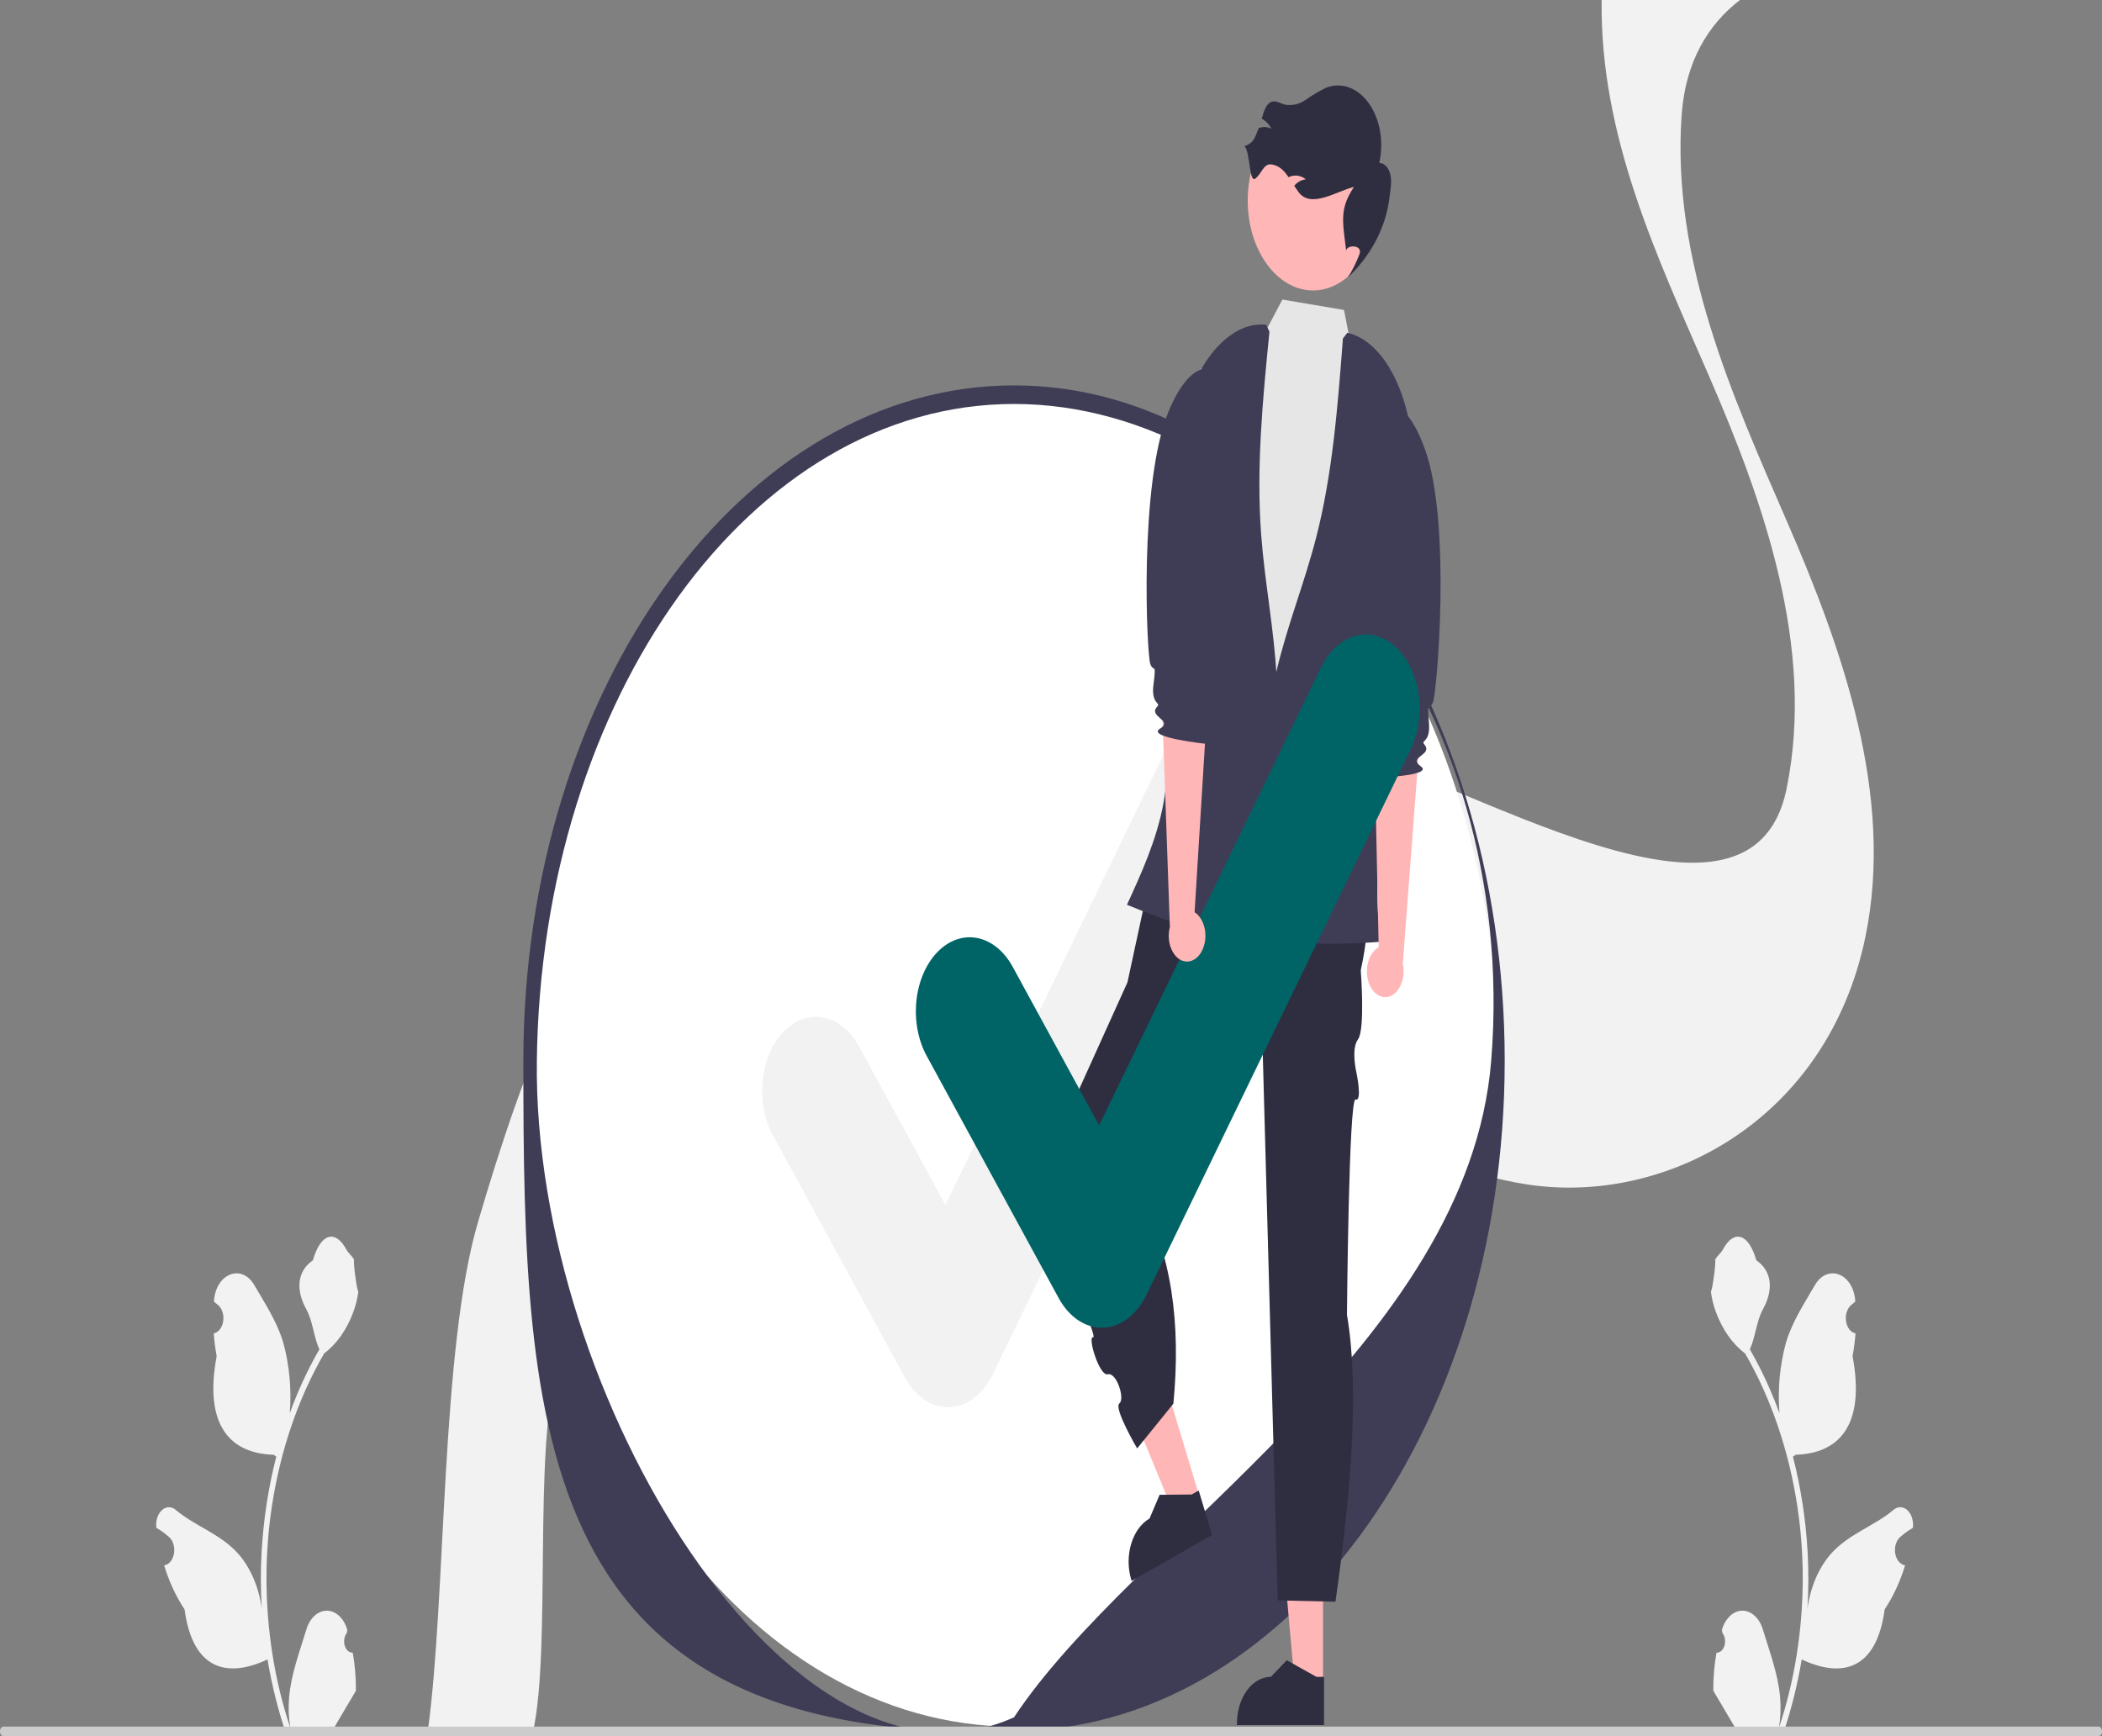 <svg width="230" height="190" viewBox="0 0 230 190" fill="none" xmlns="http://www.w3.org/2000/svg">
<rect x="0" y="0" width="230" height="190" fill="#808080" stroke="none"/>
<g clip-path="url(#clip0_992_9350)">
<path d="M38.595 180.859C38.411 180.871 38.229 180.804 38.073 180.668C37.917 180.533 37.795 180.334 37.724 180.1C37.653 179.866 37.636 179.607 37.675 179.359C37.714 179.111 37.808 178.885 37.943 178.713L38.005 178.375C37.997 178.348 37.989 178.321 37.98 178.294C37.795 177.691 37.484 177.176 37.086 176.815C36.689 176.454 36.223 176.263 35.747 176.265C35.27 176.268 34.805 176.464 34.41 176.829C34.014 177.194 33.706 177.712 33.524 178.317C32.795 180.734 31.867 183.154 31.638 185.709C31.538 186.838 31.58 187.983 31.764 189.093C30.052 183.952 29.163 178.365 29.157 172.711C29.156 171.292 29.214 169.874 29.328 168.464C29.423 167.308 29.555 166.16 29.723 165.02C30.64 158.837 32.611 153.041 35.471 148.11C36.856 147.07 37.976 145.471 38.68 143.528C38.935 142.829 39.115 142.084 39.215 141.314C39.059 141.343 38.626 138.068 38.744 137.867C38.526 137.413 38.137 137.187 37.899 136.743C36.717 134.537 35.088 134.922 34.237 137.92C32.421 139.182 32.403 141.275 33.518 143.288C34.227 144.569 34.324 146.302 34.947 147.673C34.883 147.785 34.816 147.895 34.752 148.007C33.582 150.079 32.562 152.303 31.707 154.648C31.915 152.021 31.666 149.363 30.983 146.894C30.29 144.592 28.99 142.654 27.846 140.665C26.472 138.275 23.654 139.318 23.412 142.347C23.41 142.377 23.408 142.406 23.405 142.435C23.575 142.567 23.742 142.707 23.904 142.855C24.109 143.043 24.267 143.312 24.359 143.626C24.451 143.94 24.471 144.285 24.418 144.615C24.365 144.946 24.24 145.246 24.061 145.478C23.881 145.709 23.655 145.861 23.412 145.912L23.387 145.917C23.448 146.76 23.555 147.596 23.707 148.416C22.24 156.228 25.408 159.073 29.933 159.201C30.033 159.272 30.13 159.342 30.23 159.409C29.371 162.76 28.832 166.25 28.627 169.792C28.511 171.882 28.517 173.981 28.647 176.07L28.64 175.996C28.312 173.673 27.412 171.578 26.092 170.064C24.131 167.847 21.361 167.031 19.245 165.249C19.02 165.05 18.759 164.944 18.492 164.943C18.225 164.942 17.963 165.046 17.738 165.243C17.512 165.441 17.332 165.722 17.219 166.056C17.106 166.389 17.065 166.76 17.1 167.124C17.103 167.15 17.106 167.176 17.109 167.202C17.424 167.379 17.731 167.582 18.028 167.812C18.198 167.944 18.364 168.084 18.527 168.232C18.731 168.42 18.89 168.688 18.981 169.002C19.073 169.317 19.094 169.661 19.04 169.992C18.987 170.322 18.863 170.623 18.683 170.854C18.504 171.086 18.278 171.237 18.035 171.289L18.01 171.294C17.992 171.297 17.977 171.301 17.959 171.304C18.497 173.075 19.254 174.705 20.194 176.122C21.112 182.942 25.053 183.589 29.27 181.603H29.272C29.735 184.37 30.405 187.063 31.272 189.639H38.416C38.442 189.53 38.465 189.417 38.488 189.307C37.827 189.365 37.163 189.31 36.511 189.145C37.041 188.25 37.571 187.348 38.101 186.453C38.113 186.436 38.124 186.418 38.135 186.4C38.404 185.942 38.675 185.487 38.944 185.029L38.944 185.028C38.958 183.624 38.841 182.222 38.595 180.859Z" fill="#F2F2F2"/>
<path d="M187.819 180.859C188.003 180.871 188.185 180.804 188.341 180.668C188.497 180.533 188.619 180.334 188.69 180.1C188.761 179.866 188.778 179.607 188.739 179.359C188.7 179.111 188.606 178.885 188.471 178.713L188.409 178.375C188.417 178.348 188.425 178.321 188.434 178.294C188.619 177.691 188.93 177.176 189.328 176.815C189.725 176.454 190.191 176.263 190.667 176.265C191.144 176.268 191.609 176.464 192.004 176.829C192.4 177.194 192.708 177.712 192.89 178.317C193.619 180.734 194.547 183.154 194.776 185.709C194.877 186.838 194.834 187.983 194.65 189.093C196.363 183.952 197.252 178.365 197.257 172.711C197.258 171.292 197.2 169.874 197.086 168.464C196.991 167.308 196.86 166.16 196.691 165.02C195.774 158.837 193.804 153.041 190.943 148.11C189.558 147.07 188.438 145.471 187.734 143.528C187.479 142.829 187.299 142.084 187.199 141.314C187.355 141.343 187.788 138.068 187.67 137.867C187.888 137.413 188.277 137.187 188.515 136.743C189.697 134.537 191.326 134.922 192.177 137.92C193.994 139.182 194.011 141.275 192.896 143.288C192.187 144.569 192.09 146.302 191.467 147.673C191.532 147.785 191.598 147.895 191.662 148.007C192.832 150.079 193.852 152.303 194.707 154.648C194.499 152.021 194.748 149.363 195.431 146.894C196.125 144.592 197.424 142.654 198.568 140.665C199.942 138.275 202.76 139.318 203.002 142.347C203.004 142.377 203.006 142.406 203.009 142.435C202.839 142.567 202.672 142.707 202.51 142.855C202.305 143.043 202.147 143.312 202.055 143.626C201.964 143.94 201.943 144.285 201.996 144.615C202.049 144.946 202.174 145.246 202.353 145.478C202.533 145.709 202.759 145.861 203.002 145.912L203.027 145.917C202.966 146.76 202.859 147.596 202.707 148.416C204.174 156.228 201.006 159.073 196.481 159.201C196.382 159.272 196.284 159.342 196.184 159.409C197.043 162.76 197.582 166.25 197.787 169.792C197.903 171.882 197.897 173.981 197.767 176.07L197.775 175.996C198.102 173.673 199.002 171.578 200.322 170.064C202.283 167.847 205.053 167.031 207.169 165.249C207.394 165.05 207.655 164.944 207.922 164.943C208.189 164.942 208.451 165.046 208.677 165.243C208.902 165.441 209.082 165.722 209.195 166.056C209.308 166.389 209.349 166.76 209.314 167.124C209.311 167.15 209.308 167.176 209.306 167.202C208.99 167.379 208.683 167.582 208.386 167.812C208.216 167.944 208.05 168.084 207.887 168.232C207.683 168.42 207.524 168.688 207.433 169.002C207.341 169.317 207.321 169.661 207.374 169.992C207.427 170.322 207.551 170.623 207.731 170.854C207.91 171.086 208.136 171.237 208.379 171.289L208.404 171.294C208.422 171.297 208.437 171.301 208.455 171.304C207.917 173.075 207.16 174.705 206.22 176.122C205.302 182.942 201.361 183.589 197.145 181.603H197.142C196.679 184.37 196.009 187.063 195.142 189.639H187.998C187.972 189.53 187.949 189.417 187.926 189.307C188.587 189.365 189.251 189.31 189.903 189.145C189.373 188.25 188.843 187.348 188.313 186.453C188.301 186.436 188.29 186.418 188.279 186.4C188.01 185.942 187.739 185.487 187.47 185.029L187.47 185.028C187.456 183.624 187.573 182.222 187.819 180.859Z" fill="#F2F2F2"/>
<path d="M46.813 189.419H58.342C60.313 180.281 58.352 158.685 60.951 149.858C65.938 132.934 72.308 115.076 84.197 106.812C89.274 103.284 94.809 101.906 100.461 101.981C108.27 102.083 116.298 104.968 123.649 108.791C126.655 110.352 129.634 112.068 132.602 113.821C143.782 120.433 154.84 127.635 166.863 129.582C182.077 132.043 199.964 122.675 204.119 102.495C207.291 87.046 201.579 71.006 195.589 57.208C189.599 43.41 182.904 28.647 183.998 12.672C184.002 12.618 184.006 12.559 184.013 12.505C184.425 6.768 186.914 2.644 190.391 0H175.252C175.052 14.903 181.316 28.057 186.953 41.045C192.943 54.838 198.655 70.883 195.483 86.332C191.328 106.507 156.921 82.858 141.707 80.392C137.411 79.7 144.235 82.161 140.139 80.392C133.714 77.619 133.002 103.048 126.749 99.315C122.857 96.988 118.96 94.677 115.013 92.623C113.378 91.77 111.708 90.971 110.019 90.231C110.015 90.231 110.015 90.231 110.011 90.226C98.666 85.281 86.259 83.356 75.777 90.505C75.706 90.553 75.632 90.601 75.561 90.649C63.672 98.908 57.302 116.765 52.315 133.69C48.195 147.681 48.843 174.661 46.813 189.419Z" fill="#F2F2F2"/>
<path d="M110.955 188.951C140.199 188.951 163.906 156.321 163.906 116.071C163.906 75.82 140.199 43.191 110.955 43.191C81.711 43.191 58.004 75.82 58.004 116.071C58.004 156.321 81.711 188.951 110.955 188.951Z" fill="white"/>
<path d="M110.803 189.419C58.414 191.075 57.265 156.818 57.265 116.071C57.265 75.325 81.35 42.175 110.955 42.175C140.559 42.175 164.644 75.325 164.644 116.071C164.644 156.818 140.408 189.419 110.803 189.419ZM110.955 44.208C82.165 44.208 59.227 76.451 58.742 116.071C58.291 152.922 86.735 198.907 110.955 187.934C123.943 168.246 160.665 147.04 163.167 116.071C166.348 76.688 139.745 44.208 110.955 44.208Z" fill="#3F3D56"/>
<path d="M103.731 154.001C102.817 154.001 101.915 153.708 101.097 153.145C100.279 152.582 99.568 151.765 99.019 150.758L84.574 124.247C84.109 123.396 83.771 122.426 83.579 121.395C83.387 120.363 83.344 119.29 83.453 118.236C83.562 117.181 83.822 116.167 84.216 115.251C84.61 114.334 85.131 113.534 85.75 112.895C86.369 112.256 87.074 111.791 87.823 111.527C88.573 111.263 89.353 111.205 90.119 111.356C90.885 111.506 91.621 111.864 92.287 112.406C92.953 112.949 93.534 113.667 93.998 114.52L103.449 131.862L127.722 81.749C128.589 79.961 129.937 78.721 131.468 78.3C132.999 77.879 134.59 78.312 135.889 79.504C137.188 80.696 138.09 82.55 138.397 84.658C138.704 86.765 138.39 88.954 137.524 90.743L108.633 150.391C108.11 151.47 107.407 152.361 106.583 152.988C105.758 153.616 104.837 153.962 103.895 153.999C103.84 154 103.786 154.001 103.731 154.001Z" fill="#F2F2F2"/>
<path d="M1.68806e-06 189.475C-0 189.544 0.01 189.612 0.029 189.676C0.048 189.74 0.076 189.798 0.111 189.847C0.147 189.895 0.189 189.934 0.235 189.96C0.282 189.987 0.331 190 0.381 190H229.619C229.72 190 229.817 189.945 229.888 189.846C229.96 189.748 230 189.614 230 189.475C230 189.336 229.96 189.202 229.888 189.104C229.817 189.005 229.72 188.95 229.619 188.95H0.381C0.331 188.95 0.282 188.963 0.235 188.99C0.189 189.016 0.147 189.055 0.111 189.103C0.076 189.152 0.048 189.21 0.029 189.274C0.01 189.338 -0 189.406 1.68806e-06 189.475Z" fill="#CCCCCC"/>
<path d="M144.768 184.329H141.668L140.193 167.869L144.769 167.869L144.768 184.329Z" fill="#FFB6B6"/>
<path d="M144.877 188.781L135.343 188.781V188.615C135.343 187.26 135.734 185.961 136.43 185.003C137.126 184.045 138.07 183.507 139.054 183.507L140.796 181.689L144.045 183.507L144.878 183.507L144.877 188.781Z" fill="#2F2E41"/>
<path d="M131.289 163.929L128.425 165.564L122.481 151.137L126.708 148.725L131.289 163.929Z" fill="#FFB6B6"/>
<path d="M132.628 167.984L123.821 173.011L123.775 172.857C123.398 171.606 123.398 170.2 123.774 168.948C124.15 167.696 124.872 166.702 125.781 166.183L126.884 163.585L130.392 163.551L131.161 163.113L132.628 167.984Z" fill="#2F2E41"/>
<path d="M148.313 90.694L126.31 93.858L123.366 107.503L113.173 130.049C113.173 130.049 120.286 146.525 119.618 146.346C118.95 146.166 120.285 150.658 121.22 150.397C122.155 150.136 123.127 153.065 122.481 153.586C121.834 154.106 124.428 158.509 124.428 158.509L128.391 153.612C129.234 144.86 128.216 137.07 124.587 130.63L135.942 113.757L138.095 112.527L139.805 175.14L146.127 175.283C147.871 162.932 148.748 151.815 147.384 143.885C147.384 143.885 147.58 120.062 148.328 120.322C149.075 120.583 148.441 117.479 148.441 117.479C148.441 117.479 147.787 114.836 148.591 113.74C149.396 112.643 148.893 106.194 148.893 106.194C150.223 100.09 149.823 95.051 148.313 90.694Z" fill="#2F2E41"/>
<path d="M131.395 40.342L137.478 38.173L140.317 32.782L147.061 33.923L148.496 41.276L153.297 45.111C153.297 45.111 150.643 83.739 151.274 85.86C151.906 87.981 154.169 87.806 152.236 90.54C150.303 93.274 150.047 92.173 150.496 95.149C150.944 98.126 154.213 101.276 150.496 101.245C146.778 101.214 124.344 100.773 124.985 97.244C125.626 93.715 125.616 94.611 126.583 92.399C127.549 90.186 128.199 91.423 127.874 88.158C127.549 84.893 127.869 82.688 127.869 80.923C127.869 79.159 128.943 63.126 128.943 63.126L131.395 40.342Z" fill="#E6E6E6"/>
<path d="M143.672 31.786C147.619 31.786 150.818 27.383 150.818 21.951C150.818 16.519 147.619 12.115 143.672 12.115C139.725 12.115 136.526 16.519 136.526 21.951C136.526 27.383 139.725 31.786 143.672 31.786Z" fill="#FFB6B6"/>
<path d="M136.184 15.998C136.812 16.696 136.668 20.09 137.367 19.537C138.066 18.984 138.212 17.993 139.017 17.983C139.673 18.033 140.292 18.418 140.753 19.064C140.839 19.171 140.92 19.282 140.999 19.393C141.072 19.358 141.143 19.326 141.218 19.3C141.783 19.11 142.379 19.226 142.884 19.623C142.418 19.669 141.974 19.915 141.615 20.327C141.769 20.564 141.925 20.802 142.089 21.023C143.457 22.869 146.264 20.903 148.15 20.459C146.579 22.821 146.889 24.139 147.28 27.296L147.281 27.468C147.362 26.74 149.055 26.776 148.776 27.742C148.425 28.697 147.987 29.584 147.471 30.384C149.779 28.183 151.642 25.15 152.054 21.485C152.138 20.715 152.303 19.929 152.144 19.178C152.076 18.798 151.919 18.459 151.696 18.216C151.474 17.972 151.2 17.836 150.916 17.83C151.173 16.706 151.204 15.507 151.005 14.361C150.807 13.214 150.386 12.163 149.789 11.319C149.191 10.476 148.438 9.871 147.611 9.569C146.783 9.267 145.912 9.279 145.089 9.604C144.338 9.971 143.606 10.406 142.897 10.906C142.181 11.408 141.371 11.597 140.575 11.447C140.079 11.306 139.577 10.953 139.091 11.153C138.528 11.386 138.286 12.204 138.061 12.994C138.484 13.207 138.852 13.589 139.117 14.091C138.679 13.869 138.202 13.842 137.752 14.015C137.744 14.017 137.736 14.02 137.728 14.024C137.218 15.281 137.188 15.59 136.184 15.998Z" fill="#2F2E41"/>
<path d="M138.541 35.538C134.88 35.132 131.538 38.985 130.015 43.583C128.491 48.182 128.391 53.398 128.317 58.451L128.087 74.158C128.053 76.482 128.019 78.807 127.935 81.129C127.892 83.388 127.685 85.636 127.319 87.839C126.573 91.881 124.931 95.484 123.313 99.011C127.455 100.734 131.667 102.118 135.927 103.157C138.054 93.686 140.206 83.943 139.683 74.056C139.406 68.824 138.384 63.716 137.995 58.497C137.445 51.107 138.174 43.661 138.902 36.3" fill="#3F3D56"/>
<path d="M147.425 36.421C151.051 37.224 153.632 42.059 154.319 47.023C155.006 51.988 154.203 57.088 153.403 62.02C152.574 67.131 151.745 72.242 150.916 77.353C150.548 79.622 150.18 81.891 149.861 84.174C149.551 86.392 150.849 89.236 150.864 91.495C150.891 95.666 150.303 99.101 151.265 103.056C146.945 103.376 142.615 103.344 138.298 102.961C137.865 93.065 137.456 82.897 139.67 73.464C140.841 68.472 142.716 63.844 143.994 58.902C145.804 51.903 146.379 44.432 146.942 37.043" fill="#3F3D56"/>
<path d="M149.842 107.726C149.573 107.08 149.497 106.315 149.631 105.594C149.766 104.872 150.099 104.252 150.561 103.863C150.656 103.787 150.755 103.721 150.857 103.666L150.395 82.001L155.403 80.247L153.493 105.488C153.624 106.091 153.606 106.737 153.442 107.324C153.278 107.912 152.977 108.408 152.587 108.736C152.363 108.92 152.115 109.041 151.858 109.092C151.6 109.144 151.338 109.126 151.086 109.038C150.833 108.95 150.596 108.795 150.387 108.581C150.178 108.367 150.002 108.098 149.869 107.79C149.86 107.769 149.851 107.747 149.842 107.726Z" fill="#FFB6B6"/>
<path d="M149.476 45.077C149.476 45.077 152.972 41.008 155.913 49.143C158.855 57.279 157.211 75.864 156.797 76.856C156.383 77.848 156.13 76.466 156.357 79.11C156.542 81.26 155.445 80.991 155.838 81.45C156.876 82.66 153.971 82.798 155.463 83.864C156.954 84.93 150.278 85.13 150.278 85.13C150.278 85.13 149.47 84.336 150.031 81.343C150.346 79.662 151.135 79.046 150.294 78.269C149.452 77.491 151.163 75.085 151.164 74.558C151.165 74.03 148.497 62.488 148.497 62.488L149.476 45.077Z" fill="#3F3D56"/>
<path d="M120.55 145.298C119.635 145.298 118.734 145.004 117.916 144.442C117.098 143.879 116.387 143.061 115.838 142.054L101.392 115.543C100.928 114.692 100.59 113.723 100.398 112.691C100.205 111.66 100.163 110.586 100.272 109.532C100.381 108.478 100.64 107.463 101.034 106.547C101.428 105.631 101.95 104.83 102.569 104.191C103.188 103.552 103.892 103.087 104.642 102.823C105.391 102.559 106.171 102.501 106.937 102.652C107.703 102.803 108.44 103.16 109.106 103.703C109.771 104.246 110.352 104.964 110.816 105.816L120.267 123.158L144.541 73.045C144.97 72.159 145.522 71.399 146.164 70.806C146.807 70.214 147.528 69.801 148.287 69.593C149.045 69.384 149.826 69.383 150.585 69.589C151.344 69.796 152.066 70.206 152.709 70.797C153.353 71.387 153.906 72.147 154.336 73.031C154.766 73.916 155.066 74.908 155.218 75.952C155.369 76.996 155.37 78.071 155.22 79.115C155.07 80.16 154.772 81.153 154.343 82.039L125.451 141.687C124.928 142.766 124.226 143.657 123.401 144.284C122.577 144.912 121.655 145.259 120.714 145.295C120.659 145.296 120.604 145.298 120.55 145.298Z" fill="#006466"/>
<path d="M131.562 103.962C131.856 103.338 131.962 102.58 131.857 101.85C131.752 101.119 131.444 100.474 130.999 100.051C130.907 99.968 130.811 99.894 130.711 99.832L132.042 78.236L127.112 76.103L128.006 101.45C127.851 102.042 127.843 102.689 127.983 103.288C128.123 103.887 128.404 104.406 128.781 104.762C128.996 104.963 129.239 105.102 129.494 105.174C129.749 105.245 130.012 105.246 130.267 105.178C130.523 105.109 130.766 104.972 130.983 104.775C131.2 104.577 131.386 104.322 131.532 104.025C131.542 104.004 131.552 103.983 131.562 103.962Z" fill="#FFB6B6"/>
<path d="M134.447 41.481C134.447 41.481 131.12 37.153 127.856 45.052C124.592 52.951 125.487 71.633 125.861 72.655C126.235 73.677 126.542 72.317 126.21 74.939C125.939 77.072 127.045 76.887 126.634 77.315C125.55 78.445 128.444 78.803 126.912 79.754C125.38 80.705 132.038 81.412 132.038 81.412C132.038 81.412 132.876 80.681 132.436 77.65C132.189 75.947 131.427 75.273 132.298 74.561C133.169 73.848 131.558 71.316 131.578 70.789C131.598 70.262 134.725 58.941 134.725 58.941L134.447 41.481Z" fill="#3F3D56"/>
</g>
<defs>
<clipPath id="clip0_992_9350">
<rect width="230" height="190" fill="white"/>
</clipPath>
</defs>
</svg>
